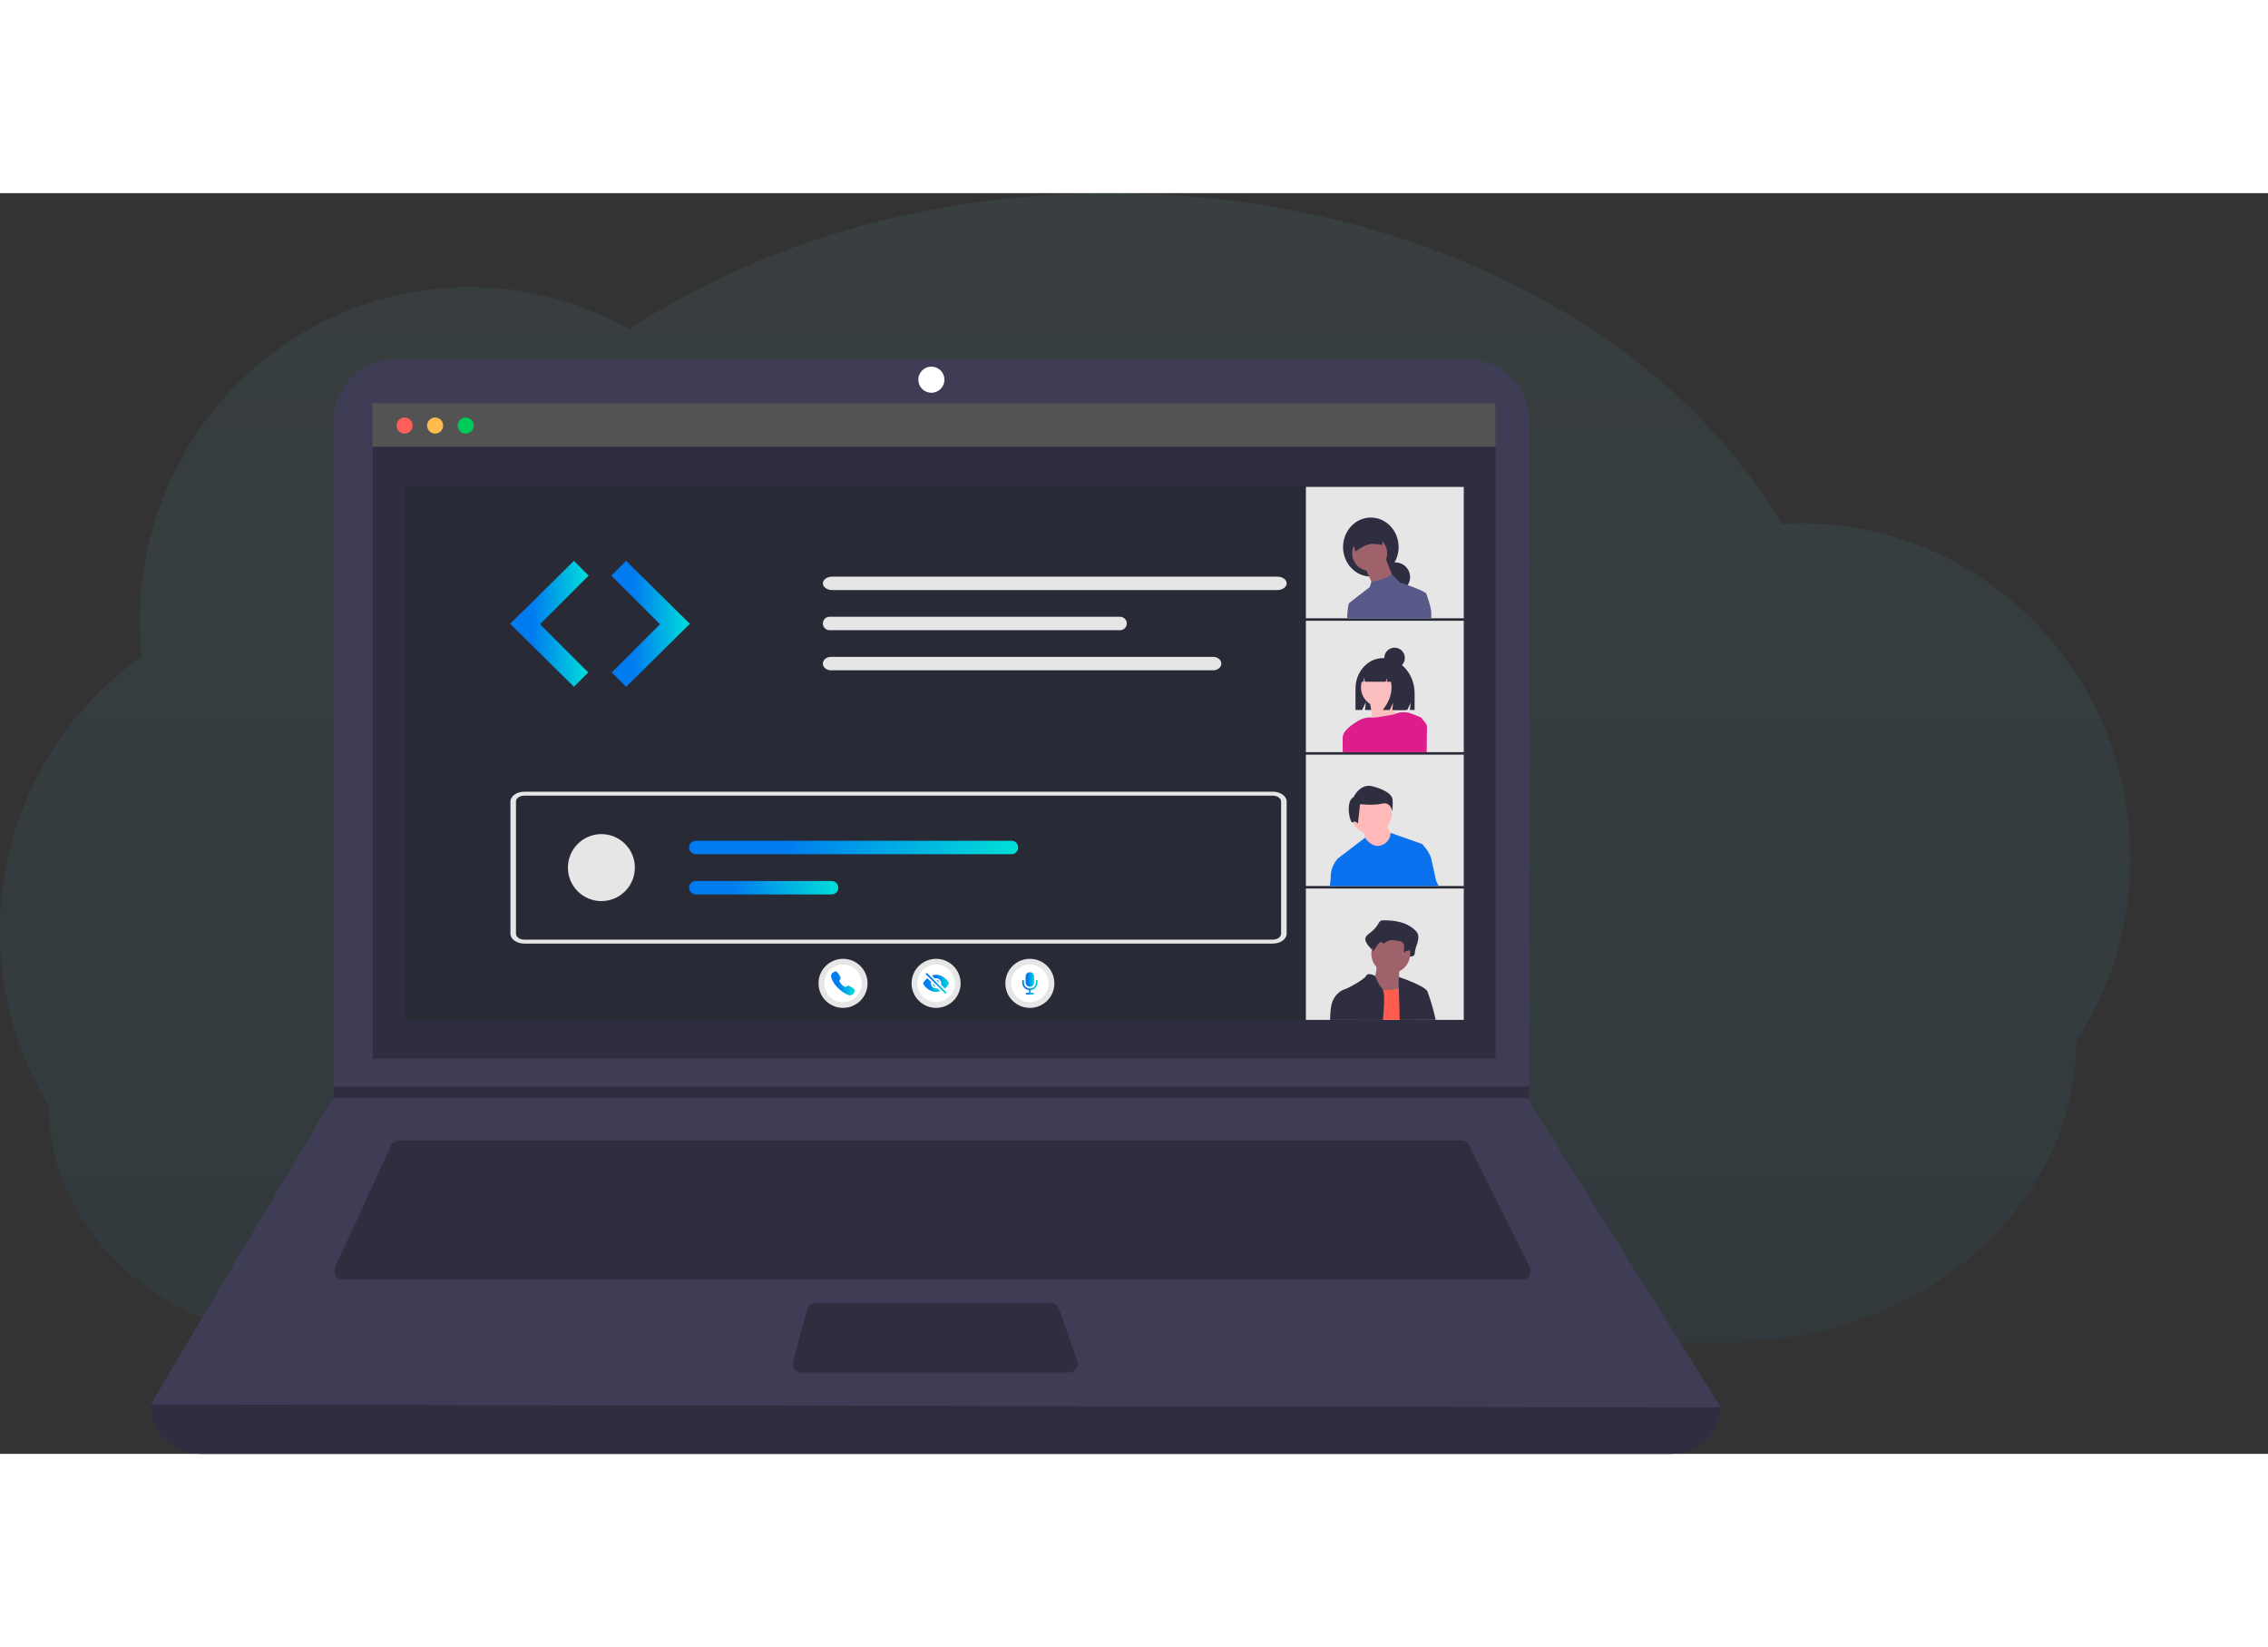 <svg width="573" height="416" viewBox="0 0 610 339" fill="none" xmlns="http://www.w3.org/2000/svg">
<rect x="0" y="0" width="610" height="339" fill="#333333" stroke="none"/>
<g clip-path="url(#clip0)">
<path opacity="0.1" d="M38.069 124.604C37.743 121.48 37.576 118.341 37.568 115.194C37.568 65.537 77.266 25.282 126.222 25.282C141.307 25.266 156.137 29.168 169.266 36.599C203.925 13.797 249.162 0 298.66 0C362.272 0 418.858 22.794 454.971 58.193C458.309 61.483 461.48 64.885 464.484 68.39C465.446 69.51 466.384 70.647 467.306 71.799L467.719 72.3C469.348 74.335 470.906 76.401 472.4 78.499C473.831 80.486 475.198 82.513 476.501 84.563C477.224 85.692 477.924 86.828 478.615 87.973L479.179 88.927C480.888 88.823 482.605 88.767 484.337 88.767H485.196C486.761 88.783 488.327 88.839 489.877 88.934C494.176 89.205 498.444 89.793 502.656 90.691C504.238 91.025 505.796 91.398 507.345 91.82C511.717 93.012 515.992 94.538 520.125 96.389C551.263 110.338 572.992 141.937 572.992 178.68C573.032 196.228 567.961 213.411 558.408 228.13C558.408 250.471 547.846 270.698 530.822 285.329C526.928 288.651 522.772 291.648 518.385 294.286C503.062 303.553 484.377 308.99 464.222 308.99H87.033C75.907 309.029 64.883 306.844 54.615 302.576C30.026 292.26 13.089 270.571 13.089 245.472C8.893 238.549 5.643 231.087 3.441 223.29C1.144 215.207 -0.008 206.846 -9.5449e-05 198.445C-0.08 169.103 14.123 141.556 38.069 124.604Z" fill="url(#paint0_linear)"/>
<path d="M449.567 339H53.789C46.461 339 40.517 333.055 40.517 325.727C183.985 309.053 324.759 309.053 462.832 325.727C462.832 333.055 456.895 339 449.567 339Z" fill="#2F2E41"/>
<path d="M462.832 326.506L40.517 325.727L89.457 243.374L89.688 242.984V61.475C89.688 52.208 97.198 44.698 106.457 44.698H394.523C403.789 44.698 411.3 52.208 411.3 61.467V244.232L462.832 326.506Z" fill="#3F3D56"/>
<path d="M107.315 254.691C106.401 254.691 105.575 255.224 105.185 256.058L90.101 288.842C89.561 290.019 90.077 291.409 91.246 291.95C91.555 292.093 91.889 292.164 92.223 292.164H409.377C410.672 292.164 411.721 291.115 411.721 289.82C411.721 289.454 411.634 289.097 411.475 288.771L395.079 255.987C394.682 255.192 393.871 254.691 392.989 254.691H107.315Z" fill="#2F2E41"/>
<path d="M250.506 53.679C252.446 53.679 254.019 52.106 254.019 50.166C254.019 48.226 252.446 46.653 250.506 46.653C248.566 46.653 246.993 48.226 246.993 50.166C246.993 52.106 248.566 53.679 250.506 53.679Z" fill="white"/>
<path d="M219.335 298.403C218.278 298.403 217.349 299.111 217.078 300.136L213.295 314.187C212.962 315.435 213.701 316.723 214.948 317.056C215.147 317.112 215.354 317.136 215.56 317.136H287.501C288.797 317.136 289.846 316.087 289.846 314.791C289.846 314.529 289.806 314.275 289.719 314.028L284.855 299.977C284.529 299.031 283.639 298.403 282.645 298.403H219.335Z" fill="#2F2E41"/>
<path d="M411.316 240.25V243.366H89.465L89.704 242.976V240.25H411.316Z" fill="#2F2E41"/>
<path d="M402.24 56.676H100.259V232.717H402.24V56.676Z" fill="#2F2E41"/>
<path d="M393.664 78.753H109.016V222.304H393.664V78.753Z" fill="#282A36"/>
<path d="M402.24 56.524H100.139V68.199H402.24V56.524Z" fill="#535353"/>
<path d="M108.817 64.654C110.011 64.654 110.979 63.686 110.979 62.492C110.979 61.299 110.011 60.331 108.817 60.331C107.624 60.331 106.656 61.299 106.656 62.492C106.656 63.686 107.624 64.654 108.817 64.654Z" fill="#FF5E5B"/>
<path d="M117.035 64.654C118.229 64.654 119.197 63.686 119.197 62.492C119.197 61.299 118.229 60.331 117.035 60.331C115.841 60.331 114.874 61.299 114.874 62.492C114.874 63.686 115.841 64.654 117.035 64.654Z" fill="#FFBB4E"/>
<path d="M125.253 64.654C126.447 64.654 127.415 63.686 127.415 62.492C127.415 61.299 126.447 60.331 125.253 60.331C124.059 60.331 123.091 61.299 123.091 62.492C123.091 63.686 124.059 64.654 125.253 64.654Z" fill="#00CB58"/>
<path d="M154.357 98.877L137.214 115.805L154.357 132.734L158.211 128.879L145.249 115.917L158.323 102.843L154.357 98.877Z" fill="url(#paint1_linear)"/>
<path d="M168.4 98.877L185.543 115.805L168.4 132.734L164.545 128.879L177.508 115.917L164.434 102.843L168.4 98.877Z" fill="url(#paint2_linear)"/>
<path d="M223.85 103.121C222.451 103.121 221.315 103.924 221.315 104.925C221.315 105.927 222.451 106.729 223.85 106.729H343.524C344.922 106.729 346.059 105.927 346.059 104.925C346.059 103.924 344.922 103.121 343.524 103.121H223.85Z" fill="#E6E6E6"/>
<path d="M342.331 201.791H141.013C138.955 201.791 137.286 200.607 137.286 199.137V163.603C137.286 162.14 138.955 160.948 141.013 160.948H342.331C344.39 160.948 346.059 162.133 346.059 163.603V199.137C346.059 200.599 344.39 201.791 342.331 201.791ZM141.013 162.013C139.781 162.013 138.78 162.729 138.78 163.603V199.137C138.78 200.019 139.781 200.726 141.013 200.726H342.331C343.563 200.726 344.565 200.011 344.565 199.137V163.603C344.565 162.721 343.563 162.013 342.331 162.013H141.013Z" fill="#E6E6E6"/>
<path d="M161.748 190.363C166.721 190.363 170.752 186.331 170.752 181.358C170.752 176.385 166.721 172.353 161.748 172.353C156.775 172.353 152.743 176.385 152.743 181.358C152.743 186.331 156.775 190.363 161.748 190.363Z" fill="#E6E6E6"/>
<path d="M187.148 174.149C186.155 174.149 185.344 174.952 185.344 175.946C185.344 176.939 186.147 177.75 187.14 177.75H272.044C273.037 177.75 273.84 176.939 273.84 175.946C273.84 174.952 273.037 174.149 272.044 174.149H187.148Z" fill="url(#paint3_linear)"/>
<path d="M187.148 184.958C186.155 184.958 185.344 185.761 185.344 186.762C185.344 187.756 186.147 188.558 187.14 188.566H223.675C224.668 188.566 225.479 187.756 225.479 186.762C225.479 185.769 224.676 184.966 223.683 184.958H187.148Z" fill="url(#paint4_linear)"/>
<path d="M222.976 113.914C221.982 113.993 221.243 114.868 221.323 115.861C221.394 116.743 222.093 117.443 222.976 117.514H301.402C302.395 117.435 303.134 116.561 303.055 115.567C302.983 114.685 302.284 113.985 301.402 113.914H222.976Z" fill="#E6E6E6"/>
<path d="M223.492 124.699C222.284 124.699 221.315 125.502 221.315 126.503C221.315 127.504 222.292 128.307 223.492 128.307H326.301C327.509 128.307 328.479 127.504 328.479 126.503C328.479 125.502 327.501 124.699 326.301 124.699H223.492Z" fill="#E6E6E6"/>
<path d="M393.696 150.982H351.233V186.309H393.696V150.982Z" fill="#E6E6E6"/>
<path d="M368.828 172.345C371.87 172.345 374.336 169.879 374.336 166.838C374.336 163.796 371.87 161.33 368.828 161.33C365.787 161.33 363.321 163.796 363.321 166.838C363.321 169.879 365.787 172.345 368.828 172.345Z" fill="#FFB9B9"/>
<path d="M366.675 171.05C366.675 171.05 367.366 174.316 367.366 174.658C367.366 175 370.632 176.55 370.632 176.55L373.557 176.033L374.59 172.933C374.59 172.933 372.874 170.35 372.874 169.325L366.675 171.05Z" fill="#FFB9B9"/>
<path d="M364.052 162.403C364.052 162.403 365.8 158.62 369.146 159.494C372.492 160.368 374.392 161.679 374.535 162.991C374.678 164.302 374.463 166.265 374.463 166.265C374.463 166.265 374.098 163.571 371.769 164.151C369.44 164.731 365.8 164.294 365.8 164.294L365.22 169.54C365.22 169.54 364.568 168.594 363.837 169.174C363.106 169.754 361.723 163.571 364.052 162.403Z" fill="#2F2E41"/>
<path d="M386.281 184.982L384.906 178.791C384.215 176.724 382.498 175.008 382.498 175.008L374.018 172.027C373.986 173.561 372.969 174.904 371.499 175.357C368.916 176.216 367.143 173.323 367.143 173.323L359.975 178.791C359.975 178.791 357.742 180.682 357.916 184.299L357.678 186.309H386.957L386.281 184.982Z" fill="#0A72EF"/>
<path d="M393.696 78.992H351.233V114.319H393.696V78.992Z" fill="#E6E6E6"/>
<path d="M368.701 103.097C372.827 103.097 376.172 99.546 376.172 95.165C376.172 90.785 372.827 87.234 368.701 87.234C364.575 87.234 361.23 90.785 361.23 95.165C361.23 99.546 364.575 103.097 368.701 103.097Z" fill="#2F2E41"/>
<path d="M375.329 107.158C377.498 107.158 379.255 105.401 379.255 103.232C379.255 101.064 377.498 99.306 375.329 99.306C373.161 99.306 371.403 101.064 371.403 103.232C371.403 105.401 373.161 107.158 375.329 107.158Z" fill="#2F2E41"/>
<path d="M372.595 97.971L374.702 103.447L369.369 105.688L368.9 104.631L367.263 100.92L372.595 97.971Z" fill="#9F616A"/>
<path d="M368.383 101.555C370.982 101.555 373.088 99.449 373.088 96.85C373.088 94.252 370.982 92.145 368.383 92.145C365.785 92.145 363.678 94.252 363.678 96.85C363.678 99.449 365.785 101.555 368.383 101.555Z" fill="#9F616A"/>
<path d="M364.545 96.334C367.501 94.363 368.383 93.894 371.769 94.649L371.976 89.705L363.225 91.541L364.545 96.334Z" fill="#2F2E41"/>
<path d="M383.539 107.508L383.412 107.524C383.412 107.516 383.404 107.516 383.404 107.508C382.887 106.992 380.432 106.062 378.604 105.41C377.443 104.997 376.529 104.703 376.529 104.703L374.32 102.43C373.764 103.057 372.587 103.542 371.467 103.884C370.609 104.146 369.734 104.353 368.852 104.504L368.391 105.966C368.391 105.966 363.194 109.9 362.78 110.314V110.322C362.748 110.369 362.733 110.425 362.741 110.488V110.496C362.478 111.752 362.343 113.032 362.335 114.311H384.954V112.984C384.946 111.164 383.539 107.508 383.539 107.508Z" fill="#575A89"/>
<path d="M393.696 186.977H351.233V222.304H393.696V186.977Z" fill="#E6E6E6"/>
<path d="M372.031 195.529C371.769 195.505 371.507 195.568 371.276 195.696C371.062 195.878 370.887 196.109 370.768 196.363C370.219 197.333 369.472 198.167 368.582 198.835C367.93 199.312 367.104 199.908 367.215 200.782C367.271 201.068 367.382 201.346 367.533 201.601C368.129 202.809 369.766 203.747 369.607 205.129C370.203 204.136 369.409 203.643 370.005 202.642C370.291 202.165 370.783 201.633 371.213 201.927C371.356 202.03 371.451 202.205 371.602 202.292C371.96 202.499 372.333 202.101 372.651 201.815C373.74 200.838 375.282 201.092 376.641 201.402C377.277 201.545 377.984 201.736 378.357 202.348C378.85 203.151 377.889 204.017 377.642 204.923C377.571 205.185 377.73 205.455 378 205.527C378.055 205.543 378.119 205.543 378.175 205.543C378.58 205.503 379.065 205.471 379.089 205.288C379.597 205.304 380.225 205.249 380.448 204.716C380.511 204.51 380.551 204.287 380.551 204.065C380.63 203.174 381.012 202.356 381.258 201.505C381.513 200.655 381.616 199.661 381.195 198.906C381.044 198.652 380.853 198.43 380.638 198.231C378.222 195.91 375.059 195.529 372.031 195.529Z" fill="#2F2E41"/>
<path d="M370.132 206.878C370.132 206.878 370.656 211.241 368.733 211.583C366.81 211.925 370.474 217.862 370.474 217.862L379.192 218.911L377.102 211.933C377.102 211.933 375.703 211.408 376.577 207.919C377.459 204.438 370.132 206.878 370.132 206.878Z" fill="#9F616A"/>
<path d="M374.058 209.755C376.946 209.755 379.287 207.414 379.287 204.525C379.287 201.637 376.946 199.296 374.058 199.296C371.17 199.296 368.828 201.637 368.828 204.525C368.828 207.414 371.17 209.755 374.058 209.755Z" fill="#9F616A"/>
<path d="M365.053 222.304C365.975 218.664 367.255 213.769 367.255 213.769C367.255 213.769 367.755 213.872 368.534 213.983C369.679 214.15 370.831 214.261 371.983 214.293C373.462 214.333 375.019 214.237 376.219 213.816C376.673 213.673 377.094 213.443 377.467 213.149C377.626 213.021 377.769 212.878 377.888 212.712C379.979 209.922 380.853 220.556 380.853 220.556L381.012 222.296H365.053V222.304Z" fill="#FF5B4F"/>
<path d="M372.286 196.896C372.071 196.88 371.864 196.92 371.674 197.015C371.499 197.142 371.364 197.301 371.26 197.492C370.791 198.191 370.187 198.787 369.48 199.24C368.948 199.574 368.28 199.995 368.367 200.615C368.415 200.822 368.503 201.021 368.622 201.195C369.114 202.062 369.305 203.055 369.178 204.041L370.632 201.927C370.863 201.593 371.268 201.211 371.61 201.426C371.729 201.497 371.801 201.625 371.928 201.688C372.214 201.839 372.524 201.553 372.786 201.354C373.668 200.663 374.932 200.846 376.029 201.06C376.545 201.164 377.118 201.299 377.428 201.728C377.936 202.443 377.404 203.484 377.706 204.311C377.873 204.192 377.992 204.009 378.024 203.81C378.437 203.826 378.946 203.778 379.128 203.405C379.184 203.254 379.208 203.103 379.216 202.944C379.279 202.316 379.589 201.736 379.796 201.132C380.003 200.528 380.09 199.828 379.74 199.296C379.613 199.113 379.462 198.954 379.287 198.819C377.324 197.166 374.749 196.896 372.286 196.896Z" fill="#2F2E41"/>
<path d="M371.793 213.935C370.601 212.568 369.893 210.582 369.862 210.494C369.862 210.494 367.962 209.405 367.438 210.454C366.913 211.503 362.033 214.118 361.509 214.118C361.501 214.118 361.501 214.118 361.493 214.126C361.286 214.198 358.687 215.144 358.02 218.656C357.837 219.864 357.742 221.088 357.734 222.312H371.944C372.087 220.77 372.198 219.332 372.246 218.084C372.309 216.352 372.246 215 371.984 214.301C371.944 214.166 371.872 214.047 371.793 213.935Z" fill="#2F2E41"/>
<path d="M384.016 214.921C384.008 214.881 384 214.841 383.992 214.81C383.968 214.714 383.929 214.627 383.873 214.547V214.539C382.864 212.982 376.386 210.828 376.386 210.828L376.148 211.662C376.148 211.662 376.18 212.489 376.219 213.808C376.259 215.048 376.315 216.717 376.363 218.561C376.394 219.761 376.426 221.033 376.458 222.296H386.146C385.605 219.801 384.898 217.329 384.016 214.921Z" fill="#2F2E41"/>
<path d="M393.696 114.987H351.233V150.314H393.696V114.987Z" fill="#E6E6E6"/>
<path d="M371.968 125.025C367.891 125.025 364.576 128.697 364.576 133.227V138.981H366.349L367.374 136.851L367.12 138.981H378.492L379.422 137.042L379.192 138.981H380.471V134.467C380.463 129.245 376.657 125.025 371.968 125.025Z" fill="#2F2E41"/>
<path d="M366.007 150.314H361.199L361.151 146.396C361.151 146.356 361.151 146.317 361.151 146.277L362.113 145.196L362.129 145.18L365.8 147.509L366.007 150.314Z" fill="#D0CDE1"/>
<path d="M371.308 138.17C374.214 138.17 376.569 135.815 376.569 132.909C376.569 130.003 374.214 127.648 371.308 127.648C368.402 127.648 366.047 130.003 366.047 132.909C366.047 135.815 368.402 138.17 371.308 138.17Z" fill="#FBBEBE"/>
<path d="M368.296 136.064C368.296 136.064 369.838 144.059 369.138 144.902C368.439 145.744 376.569 143.36 376.569 143.36C376.569 143.36 373.907 137.892 375.306 134.808L368.296 136.064Z" fill="#FBBEBE"/>
<path d="M382.562 141.469C382.435 141.206 382.22 141 381.958 140.88C380.925 140.443 380.034 140.109 379.311 139.863C378.016 139.418 376.609 139.466 375.345 139.99C375.226 140.038 375.099 140.094 374.98 140.157C374.98 140.157 369.838 141.135 369.226 141.016C369.178 141.008 369.13 141 369.091 141C368.995 140.984 368.908 140.976 368.812 140.976C367.612 140.92 366.428 141.214 365.395 141.826C363.71 142.804 361.207 144.544 361.151 146.229L361.103 146.285L361.151 150.322H383.722C383.77 146.452 383.794 143.543 383.794 143.344C383.794 142.724 382.562 141.469 382.562 141.469Z" fill="#DE1D8D"/>
<path d="M374.066 127.282C373.343 126.312 372.214 125.74 371.006 125.724H370.863C368.065 125.724 365.8 128.252 365.8 131.375H366.738L366.889 130.223L367.112 131.375H372.667L373.136 130.397L373.017 131.375H374.113C374.622 133.91 373.891 136.446 371.912 138.973H373.772L374.702 137.026L374.471 138.973H378.024L378.723 134.491C378.723 131.137 376.768 128.283 374.066 127.282Z" fill="#2F2E41"/>
<path d="M375.083 127.751C376.611 127.751 377.849 126.513 377.849 124.985C377.849 123.458 376.611 122.219 375.083 122.219C373.556 122.219 372.317 123.458 372.317 124.985C372.317 126.513 373.556 127.751 375.083 127.751Z" fill="#2F2E41"/>
<path opacity="0.78" d="M366.929 246.306C366.659 246.306 366.428 246.489 366.357 246.743L365.395 250.304C365.308 250.622 365.498 250.948 365.816 251.035C365.864 251.051 365.92 251.059 365.967 251.059H384.207C384.533 251.059 384.803 250.797 384.803 250.463C384.803 250.399 384.795 250.328 384.771 250.272L383.539 246.712C383.46 246.473 383.229 246.314 382.975 246.314L366.929 246.306Z" fill="#3F3D56"/>
<path d="M251.772 219.078C255.415 219.078 258.369 216.124 258.369 212.481C258.369 208.838 255.415 205.885 251.772 205.885C248.129 205.885 245.176 208.838 245.176 212.481C245.176 216.124 248.129 219.078 251.772 219.078Z" fill="#E6E6E6"/>
<path d="M251.772 217.541C254.567 217.541 256.832 215.276 256.832 212.481C256.832 209.687 254.567 207.422 251.772 207.422C248.978 207.422 246.713 209.687 246.713 212.481C246.713 215.276 248.978 217.541 251.772 217.541Z" fill="white"/>
<path d="M254.305 215.239C254.246 215.239 254.187 215.212 254.144 215.169L249.074 210.099C248.988 210.008 248.988 209.863 249.085 209.772C249.176 209.686 249.315 209.686 249.401 209.772L254.471 214.842C254.562 214.933 254.562 215.078 254.471 215.169C254.423 215.217 254.364 215.239 254.305 215.239Z" fill="url(#paint5_linear)"/>
<path d="M251.655 213.338L250.91 212.594C250.9 212.583 250.878 212.583 250.868 212.594C250.862 212.599 250.857 212.61 250.857 212.62C250.921 213.017 251.232 213.327 251.628 213.392C251.644 213.392 251.66 213.381 251.66 213.365C251.665 213.354 251.66 213.343 251.655 213.338Z" fill="url(#paint6_linear)"/>
<path d="M251.885 211.614L252.629 212.358C252.64 212.369 252.656 212.369 252.672 212.358C252.677 212.353 252.683 212.342 252.683 212.331C252.618 211.935 252.308 211.625 251.912 211.56C251.895 211.56 251.879 211.571 251.879 211.582C251.874 211.598 251.879 211.609 251.885 211.614Z" fill="url(#paint7_linear)"/>
<path d="M255.156 212.728C255.253 212.572 255.253 212.38 255.156 212.23C254.787 211.651 254.3 211.159 253.727 210.784C253.148 210.399 252.468 210.19 251.767 210.179C251.414 210.179 251.066 210.238 250.734 210.35C250.702 210.361 250.686 210.393 250.696 210.425C250.702 210.436 250.702 210.441 250.712 210.447L251.392 211.127C251.408 211.143 251.43 211.148 251.446 211.143C252.19 210.961 252.934 211.416 253.116 212.16C253.17 212.374 253.17 212.599 253.116 212.813C253.111 212.835 253.116 212.856 253.132 212.867L254.112 213.847C254.134 213.868 254.166 213.868 254.192 213.852C254.562 213.52 254.888 213.145 255.156 212.728Z" fill="url(#paint8_linear)"/>
<path d="M251.772 213.857C251.007 213.857 250.391 213.236 250.391 212.476C250.391 212.363 250.402 212.256 250.429 212.149C250.434 212.128 250.429 212.106 250.413 212.096L249.449 211.132C249.427 211.111 249.395 211.111 249.369 211.127C248.999 211.448 248.672 211.812 248.394 212.219C248.287 212.374 248.282 212.572 248.383 212.733C248.747 213.311 249.229 213.804 249.797 214.184C250.38 214.569 251.06 214.778 251.762 214.784C252.115 214.784 252.468 214.725 252.806 214.618C252.838 214.607 252.854 214.575 252.843 214.543C252.838 214.532 252.838 214.527 252.827 214.521L252.142 213.836C252.126 213.82 252.104 213.814 252.088 213.82C251.992 213.847 251.88 213.857 251.772 213.857Z" fill="url(#paint9_linear)"/>
<path d="M226.742 219.078C230.385 219.078 233.339 216.124 233.339 212.481C233.339 208.838 230.385 205.885 226.742 205.885C223.099 205.885 220.146 208.838 220.146 212.481C220.146 216.124 223.099 219.078 226.742 219.078Z" fill="#E6E6E6"/>
<path d="M226.742 217.541C229.537 217.541 231.802 215.276 231.802 212.481C231.802 209.687 229.537 207.422 226.742 207.422C223.948 207.422 221.683 209.687 221.683 212.481C221.683 215.276 223.948 217.541 226.742 217.541Z" fill="white"/>
<path d="M228.686 215.704C228.408 215.704 228.011 215.603 227.417 215.271C226.684 214.88 226.009 214.377 225.425 213.782C224.82 213.204 224.317 212.535 223.932 211.791C223.402 210.827 223.493 210.318 223.594 210.104C223.712 209.868 223.894 209.67 224.124 209.536C224.253 209.451 224.392 209.376 224.537 209.317C224.553 209.312 224.563 209.306 224.574 209.301C224.67 209.247 224.783 209.237 224.89 209.274C225.002 209.328 225.109 209.408 225.19 209.504C225.49 209.842 225.741 210.216 225.939 210.618C226.02 210.757 226.073 210.913 226.089 211.073C226.079 211.234 226.014 211.384 225.907 211.501C225.886 211.528 225.87 211.55 225.854 211.576C225.747 211.721 225.72 211.764 225.736 211.839C225.768 211.989 226.009 212.433 226.4 212.824C226.791 213.215 227.224 213.44 227.374 213.472C227.449 213.488 227.492 213.461 227.642 213.349C227.663 213.333 227.685 213.317 227.706 213.3C227.824 213.188 227.979 213.118 228.14 213.108C228.306 213.124 228.461 213.177 228.6 213.268C228.857 213.397 229.452 213.75 229.709 214.013C229.805 214.093 229.885 214.2 229.939 214.312C229.976 214.419 229.966 214.532 229.912 214.628C229.907 214.639 229.901 214.655 229.896 214.666C229.837 214.81 229.762 214.95 229.676 215.078C229.543 215.303 229.344 215.49 229.109 215.603C228.98 215.672 228.831 215.704 228.686 215.704Z" fill="url(#paint10_linear)"/>
<path d="M276.995 219.078C280.638 219.078 283.591 216.124 283.591 212.481C283.591 208.838 280.638 205.885 276.995 205.885C273.352 205.885 270.399 208.838 270.399 212.481C270.399 216.124 273.352 219.078 276.995 219.078Z" fill="#E6E6E6"/>
<path d="M276.995 217.541C279.79 217.541 282.055 215.276 282.055 212.481C282.055 209.687 279.79 207.422 276.995 207.422C274.201 207.422 271.936 209.687 271.936 212.481C271.936 215.276 274.201 217.541 276.995 217.541Z" fill="white"/>
<path d="M277.916 215.474H276.074C275.946 215.474 275.844 215.372 275.844 215.244C275.844 215.115 275.946 215.014 276.074 215.014H277.916C278.045 215.014 278.146 215.115 278.146 215.244C278.146 215.372 278.045 215.474 277.916 215.474Z" fill="url(#paint11_linear)"/>
<path d="M276.995 214.323C275.849 214.323 274.923 213.397 274.923 212.251V211.791C274.923 211.662 275.025 211.56 275.153 211.56C275.282 211.56 275.384 211.662 275.384 211.791V212.251C275.384 213.14 276.106 213.863 276.995 213.863C277.884 213.863 278.607 213.14 278.607 212.251V211.791C278.607 211.662 278.709 211.56 278.837 211.56C278.966 211.56 279.067 211.662 279.067 211.791V212.251C279.067 213.391 278.141 214.318 276.995 214.323Z" fill="url(#paint12_linear)"/>
<path d="M276.995 215.474C276.867 215.474 276.765 215.373 276.765 215.244V214.093C276.765 213.964 276.867 213.863 276.995 213.863C277.124 213.863 277.225 213.964 277.225 214.093V215.244C277.225 215.373 277.124 215.474 276.995 215.474Z" fill="url(#paint13_linear)"/>
<path d="M276.995 213.402C276.69 213.402 276.396 213.274 276.181 213.054C275.967 212.835 275.844 212.54 275.844 212.235V210.639C275.844 210.008 276.353 209.488 276.985 209.488C276.99 209.488 276.99 209.488 276.995 209.488C277.627 209.483 278.141 209.986 278.146 210.618C278.146 210.629 278.146 210.634 278.146 210.645V212.24C278.152 212.872 277.632 213.397 276.995 213.402Z" fill="url(#paint14_linear)"/>
<path d="M230.448 208.033C230.405 208.033 230.362 208.033 230.324 208.038L230.383 207.925C230.405 207.957 230.426 207.995 230.448 208.033Z" fill="#FFB8B8"/>
</g>
<defs>
<linearGradient id="paint0_linear" x1="286.496" y1="0" x2="286.496" y2="308.99" gradientUnits="userSpaceOnUse">
<stop stop-color="#6FA7B4"/>
<stop offset="1" stop-color="#1CB4E4" stop-opacity="0.52"/>
</linearGradient>
<linearGradient id="paint1_linear" x1="137.214" y1="115.805" x2="158.323" y2="115.805" gradientUnits="userSpaceOnUse">
<stop offset="0.286" stop-color="#007CF0"/>
<stop offset="1" stop-color="#00DFD8"/>
</linearGradient>
<linearGradient id="paint2_linear" x1="164.434" y1="115.805" x2="185.543" y2="115.805" gradientUnits="userSpaceOnUse">
<stop offset="0.286" stop-color="#007CF0"/>
<stop offset="1" stop-color="#00DFD8"/>
</linearGradient>
<linearGradient id="paint3_linear" x1="185.344" y1="175.949" x2="273.84" y2="175.949" gradientUnits="userSpaceOnUse">
<stop offset="0.286" stop-color="#007CF0"/>
<stop offset="1" stop-color="#00DFD8"/>
</linearGradient>
<linearGradient id="paint4_linear" x1="185.344" y1="186.762" x2="225.479" y2="186.762" gradientUnits="userSpaceOnUse">
<stop offset="0.286" stop-color="#007CF0"/>
<stop offset="1" stop-color="#00DFD8"/>
</linearGradient>
<linearGradient id="paint5_linear" x1="249.011" y1="212.473" x2="254.539" y2="212.473" gradientUnits="userSpaceOnUse">
<stop offset="0.286" stop-color="#007CF0"/>
<stop offset="1" stop-color="#00DFD8"/>
</linearGradient>
<linearGradient id="paint6_linear" x1="250.857" y1="212.989" x2="251.662" y2="212.989" gradientUnits="userSpaceOnUse">
<stop offset="0.286" stop-color="#007CF0"/>
<stop offset="1" stop-color="#00DFD8"/>
</linearGradient>
<linearGradient id="paint7_linear" x1="251.877" y1="211.963" x2="252.683" y2="211.963" gradientUnits="userSpaceOnUse">
<stop offset="0.286" stop-color="#007CF0"/>
<stop offset="1" stop-color="#00DFD8"/>
</linearGradient>
<linearGradient id="paint8_linear" x1="250.693" y1="212.021" x2="255.228" y2="212.021" gradientUnits="userSpaceOnUse">
<stop offset="0.286" stop-color="#007CF0"/>
<stop offset="1" stop-color="#00DFD8"/>
</linearGradient>
<linearGradient id="paint9_linear" x1="248.31" y1="212.949" x2="252.847" y2="212.949" gradientUnits="userSpaceOnUse">
<stop offset="0.286" stop-color="#007CF0"/>
<stop offset="1" stop-color="#00DFD8"/>
</linearGradient>
<linearGradient id="paint10_linear" x1="223.516" y1="212.478" x2="229.961" y2="212.478" gradientUnits="userSpaceOnUse">
<stop offset="0.286" stop-color="#007CF0"/>
<stop offset="1" stop-color="#00DFD8"/>
</linearGradient>
<linearGradient id="paint11_linear" x1="275.844" y1="215.244" x2="278.146" y2="215.244" gradientUnits="userSpaceOnUse">
<stop offset="0.286" stop-color="#007CF0"/>
<stop offset="1" stop-color="#00DFD8"/>
</linearGradient>
<linearGradient id="paint12_linear" x1="274.923" y1="212.942" x2="279.067" y2="212.942" gradientUnits="userSpaceOnUse">
<stop offset="0.286" stop-color="#007CF0"/>
<stop offset="1" stop-color="#00DFD8"/>
</linearGradient>
<linearGradient id="paint13_linear" x1="276.765" y1="214.668" x2="277.225" y2="214.668" gradientUnits="userSpaceOnUse">
<stop offset="0.286" stop-color="#007CF0"/>
<stop offset="1" stop-color="#00DFD8"/>
</linearGradient>
<linearGradient id="paint14_linear" x1="275.844" y1="211.445" x2="278.146" y2="211.445" gradientUnits="userSpaceOnUse">
<stop offset="0.286" stop-color="#007CF0"/>
<stop offset="1" stop-color="#00DFD8"/>
</linearGradient>
<clipPath id="clip0">
<rect width="573" height="339" fill="white"/>
</clipPath>
</defs>
</svg>
